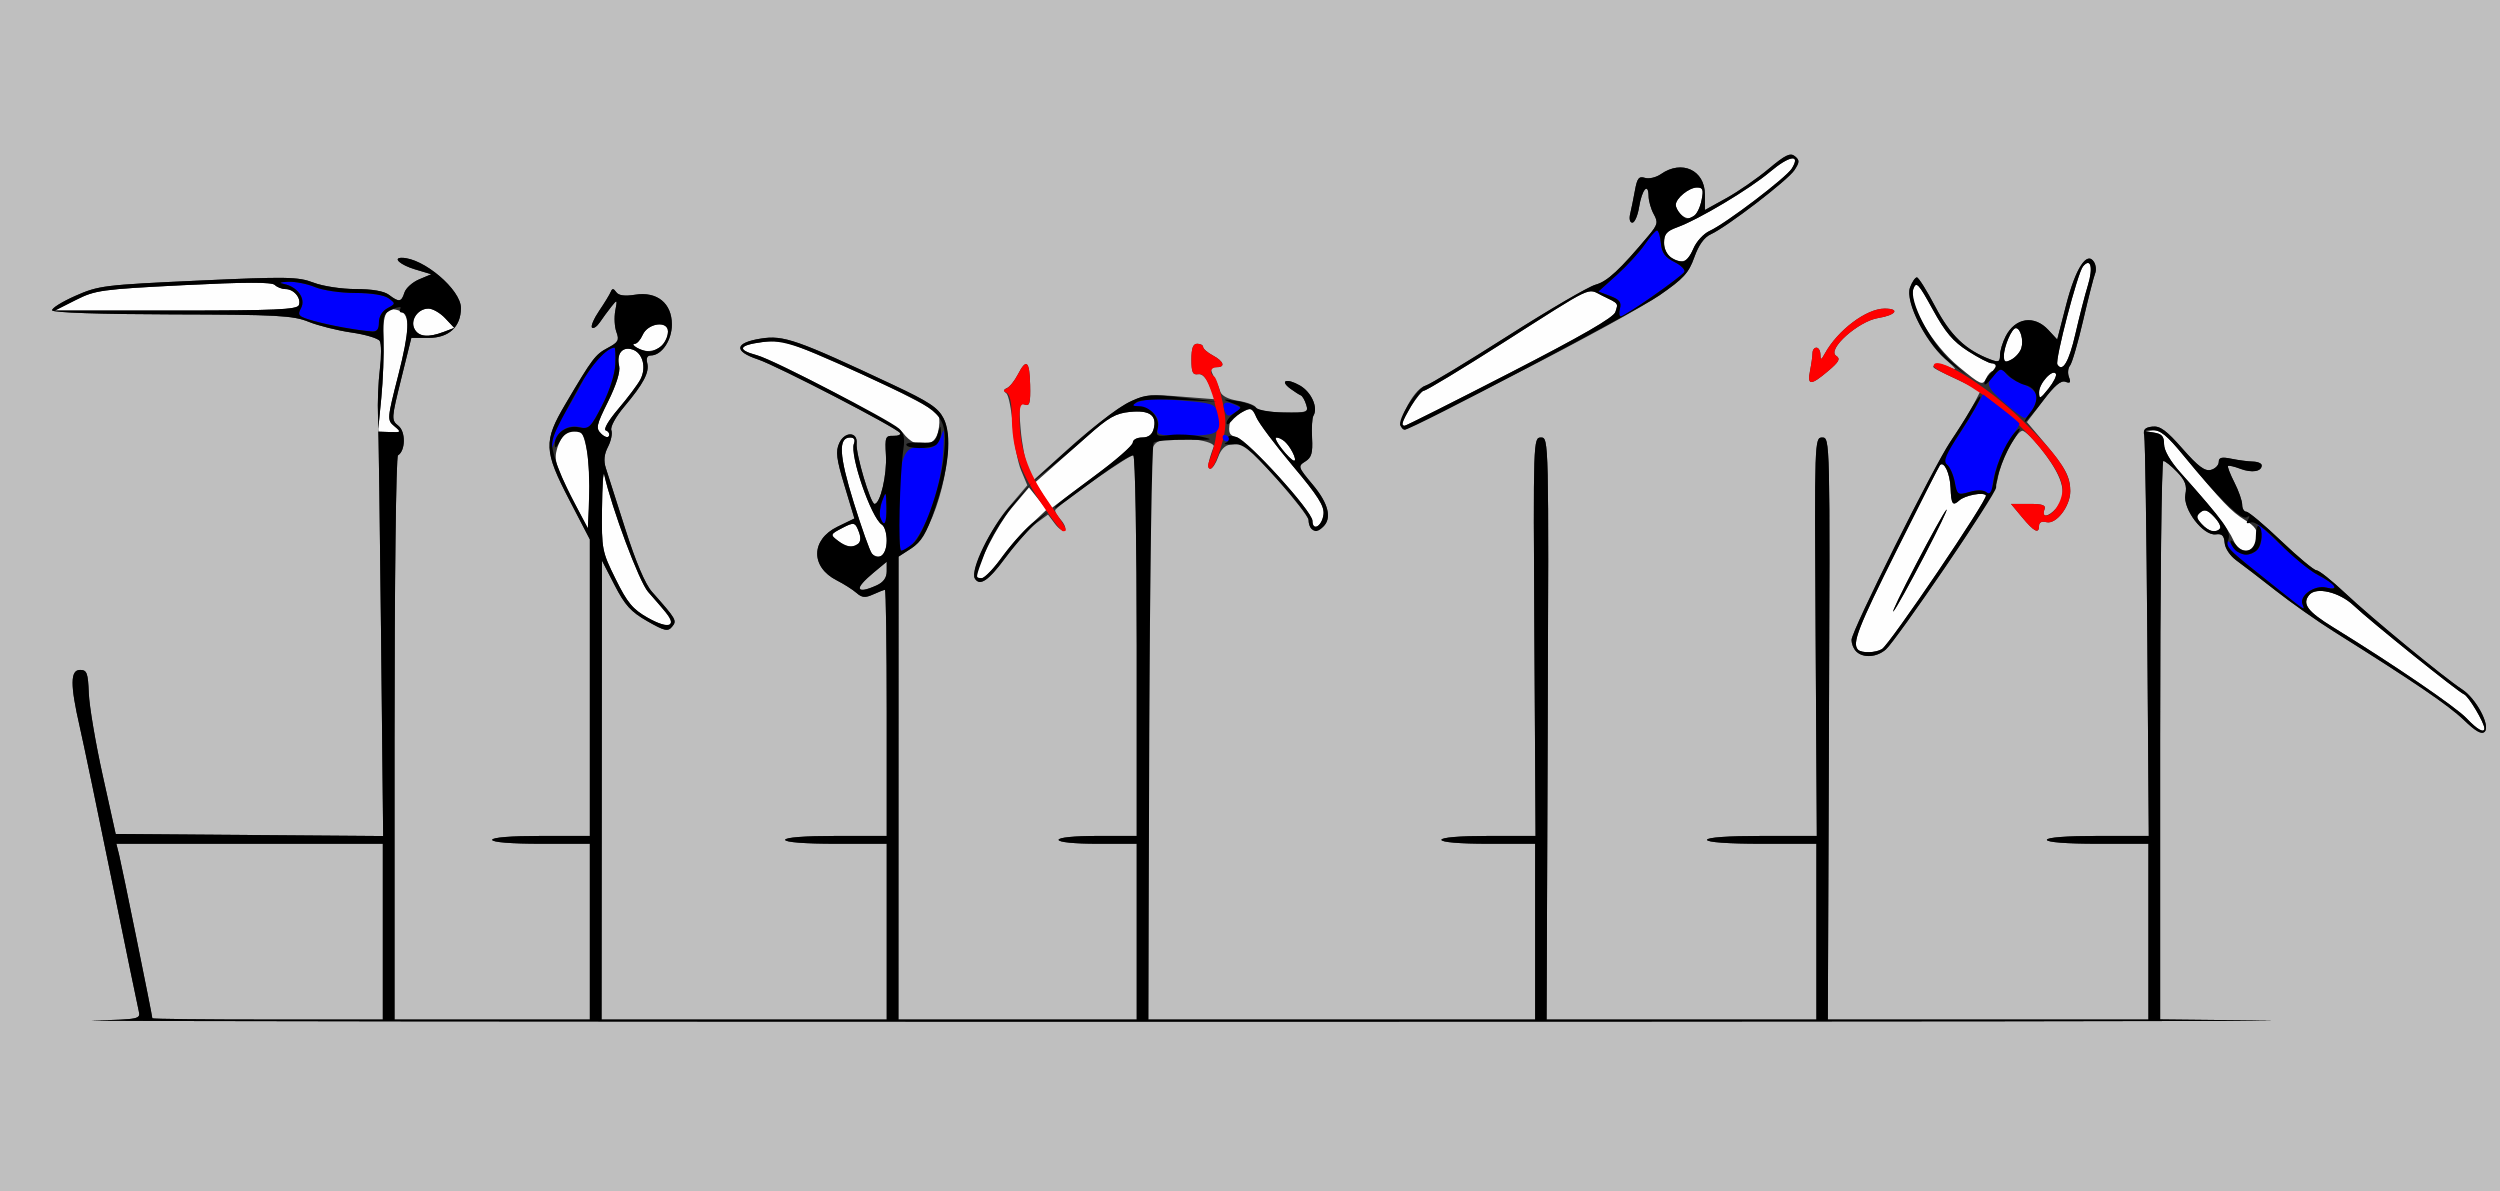 <?xml version="1.0" encoding="UTF-8" standalone="no"?>
<!-- Created with Inkscape (http://www.inkscape.org/) -->

<svg
   xmlns:dc="http://purl.org/dc/elements/1.1/"
   xmlns:cc="http://creativecommons.org/ns#"
   xmlns:rdf="http://www.w3.org/1999/02/22-rdf-syntax-ns#"
   xmlns:svg="http://www.w3.org/2000/svg"
   xmlns="http://www.w3.org/2000/svg"
   version="1.1"
   width="640"
   height="305"
   id="svg2">
  <rect width="100%" height="100%" fill="#333333" stroke="none"/>
  <defs
     id="defs6" />
  <g
     id="g2987">
    <path
       d="m 631.437,183.879 c -2.685,-2.853 -18.729,-13.797 -34.118,-23.272 -6.628,-4.081 -8.057,-6.012 -6.15,-8.31 1.773,-2.137 7.711,-0.73 11.331,2.685 4.475,4.221 26.802,22.185 28.293,22.763 1.132,0.439 5.207,7.26 5.207,8.715 0,1.341 -1.865,0.286 -4.563,-2.581 z M 475.667,166.333 c -1.601,-1.601 -0.06,-5.566 9.945,-25.592 5.837,-11.682 10.794,-21.436 11.017,-21.674 1.052,-1.126 2.574,2.137 2.715,5.821 0.16,4.2 0.545,4.765 2.207,3.241 1.455,-1.334 6.262,-2.243 6.848,-1.295 0.569,0.92 -24.523,37.994 -26.611,39.319 -1.562,0.991 -5.202,1.098 -6.12,0.18 z M 492.512,142.5 c 3.729,-7.15 6.325,-12.55 5.769,-12 -0.557,0.55 -4.063,6.85 -7.793,14 -3.729,7.15 -6.325,12.55 -5.769,12 0.557,-0.55 4.063,-6.85 7.793,-14 z m -326.659,15.662 c -3.886,-2.199 -5.236,-3.822 -8.25,-9.912 -3.498,-7.068 -3.6,-7.598 -3.487,-18.016 0.064,-5.903 0.317,-9.833 0.563,-8.733 1.927,8.623 8.977,27.464 11.224,30 5.708,6.441 6.44,7.556 5.523,8.419 -0.537,0.506 -2.877,-0.232 -5.573,-1.758 z M 250,147.589 c 0,-2.72 5.386,-13.269 8.906,-17.444 l 4.515,-5.355 2.263,2.838 2.263,2.838 -4.291,4.016 c -2.36,2.209 -5.799,6.154 -7.643,8.766 -1.844,2.612 -3.952,4.75 -4.683,4.75 C 250.599,148 250,147.815 250,147.589 z m -26.812,-5.898 c -0.527,-0.655 -2.619,-6.537 -4.649,-13.072 C 214.799,116.577 214.548,112 217.626,112 c 1.04,0 1.378,0.548 0.979,1.588 -1.117,2.911 4.423,18.97 7.145,20.712 1.737,1.111 1.6,7.352 -0.177,8.034 -0.785,0.301 -1.858,0.012 -2.386,-0.643 z m 348.544,-3.428 c -1.227,-2.87 -5.403,-8.205 -13.482,-17.225 -2.676,-2.987 -4.25,-5.7 -4.25,-7.325 0,-2.047 -0.568,-2.666 -2.75,-2.996 -2.68,-0.406 -2.686,-0.42 -0.222,-0.566 1.981,-0.117 3.712,1.281 8,6.464 9.92,11.99 12.128,14.32 15.624,16.48 2.74,1.693 3.395,2.685 3.153,4.772 -0.458,3.949 -4.443,4.209 -6.073,0.397 z m -357.159,0.216 c -2.107,-1.594 -2.077,-1.686 1.111,-3.343 2.971,-1.544 3.255,-1.469 4.222,1.115 1.341,3.583 -1.805,4.898 -5.333,2.229 z m 349.057,-4.335 c -1.405,-1.552 -1.457,-2.042 -0.318,-2.988 1.053,-0.874 1.856,-0.605 3.534,1.181 2.127,2.264 1.99,3.663 -0.358,3.663 -0.648,0 -1.934,-0.835 -2.859,-1.857 z m -417.539,-7.344 c -3.828,-7.555 -4.288,-9.121 -3.492,-11.896 1.034,-3.604 3.374,-5.512 5.679,-4.627 1.821,0.699 3.046,9.947 2.546,19.224 l -0.323,6 -4.409,-8.701 z m 189.896,6.534 c -0.017,-2.391 -16.555,-20.67 -19.343,-21.378 -1.963,-0.499 -2.232,-1.088 -1.794,-3.929 0.083,-0.536 1.414,-1.628 2.958,-2.427 2.692,-1.392 2.852,-1.341 3.863,1.224 0.58,1.472 4.746,7.064 9.258,12.426 6.498,7.722 8.138,10.306 7.887,12.423 -0.359,3.035 -2.809,4.473 -2.83,1.661 z m -68.871,-6.554 -2.118,-3.28 3.405,-3 c 1.873,-1.65 6.343,-5.616 9.934,-8.813 5.446,-4.849 7.267,-5.885 10.975,-6.248 5.023,-0.492 6.937,0.894 6.03,4.363 C 294.952,111.29 293.997,112 292.383,112 291.073,112 290,112.574 290,113.276 c 0,0.702 -3.263,3.704 -7.25,6.671 -3.987,2.967 -8.66,6.456 -10.383,7.754 l -3.133,2.359 -2.118,-3.28 z m 61.058,-11.835 c -2.199,-2.784 -2.001,-3.8 0.426,-2.179 1.468,0.98 3.681,5.25 2.685,5.179 -0.432,-0.03 -1.832,-1.38 -3.111,-3 z M 234,113.282 c -0.825,-0.329 -2.069,-1.399 -2.765,-2.38 -1.551,-2.186 -32.293,-18.558 -37.485,-19.964 -5.16,-1.397 -4.695,-2.555 1.348,-3.357 4.489,-0.595 6.132,-0.235 13.75,3.018 17.246,7.364 30.838,14.142 31.425,15.67 0.33,0.859 0.26,2.837 -0.154,4.396 -0.757,2.849 -3.062,3.834 -6.119,2.616 z m -80.084,-2.24 c -1.442,-1.404 -1.284,-2.147 1.767,-8.3 2.082,-4.199 3.151,-7.607 2.824,-9 -0.743,-3.16 0.783,-5.102 3.366,-4.282 2.669,0.847 3.68,4.63 2.057,7.697 -0.682,1.289 -3.213,4.662 -5.624,7.497 -2.596,3.052 -3.899,5.315 -3.195,5.55 0.654,0.218 1.009,0.843 0.789,1.388 -0.224,0.556 -1.095,0.315 -1.984,-0.55 z M 97.601,102 c 0.456,-4.675 0.716,-11.483 0.578,-15.129 -0.26,-6.838 0.765,-8.598 4.231,-7.267 2.616,1.004 2.514,4.849 -0.437,16.396 -2.882,11.276 -2.902,11.531 -1.026,13.103 1.833,1.537 1.786,1.599 -1.131,1.5 L 96.771,110.5 97.601,102 z M 359,108.448 c 0,-1.393 4.613,-8.434 5.53,-8.44 0.567,-0.004 9.567,-5.446 20,-12.094 24.055,-15.326 21.634,-14.169 25.611,-12.237 4.344,2.11 4.14,1.859 3.398,4.199 -0.449,1.414 -8.6,6.117 -26.998,15.575 C 372.047,102.903 359.92,109 359.593,109 359.267,109 359,108.752 359,108.448 z m 163.005,-8.043 c -0.005,-2.255 3.468,-6.067 4.301,-4.72 0.277,0.449 -0.576,2.165 -1.896,3.815 -2.15,2.687 -2.4,2.781 -2.405,0.904 z m -20.495,-6.46 c -7.026,-5.816 -13.083,-16.219 -11.669,-20.042 0.72,-1.947 1.294,-1.33 4.939,5.312 3.226,5.878 5.188,8.197 9.01,10.65 C 506.476,91.589 509.198,93 509.838,93 510.477,93 511,93.45 511,94 c 0,0.55 -0.381,1 -0.847,1 -0.466,0 -1.253,0.878 -1.75,1.952 -0.835,1.806 -1.351,1.581 -6.893,-3.007 z m 25.178,-0.642 c -0.664,-1.075 5.166,-23.422 6.543,-25.081 1.983,-2.39 2.682,0.217 1.281,4.778 -0.76,2.475 -2.199,8.067 -3.197,12.427 -1.647,7.197 -3.305,10.018 -4.626,7.876 z M 513,91.082 C 513,88.697 515.025,84 516.054,84 c 1.187,0 2.04,3.13 1.401,5.142 -0.325,1.023 -1.46,2.326 -2.523,2.894 C 513.324,92.897 513,92.737 513,91.082 z M 163,89 c -0.825,-0.533 -1.044,-0.976 -0.487,-0.985 0.557,-0.008 1.457,-1.028 2,-2.265 C 165.854,82.693 171,81.989 171,84.862 171,88.877 166.451,91.23 163,89 z M 106.126,84.236 C 104.924,81.989 106.956,79 109.686,79 c 1.081,0 3.009,1.111 4.285,2.469 l 2.32,2.469 -2.711,1.031 c -3.958,1.505 -6.384,1.266 -7.454,-0.734 z M 19.37,76.815 c 5.017,-2.537 6.547,-2.748 27.608,-3.813 15.75,-0.797 22.608,-0.816 23.359,-0.065 C 70.921,73.521 72.155,74 73.078,74 c 2.158,0 4.11,2.348 3.428,4.123 C 76.072,79.251 70.382,79.5 45.017,79.5 l -30.959,0 5.312,-2.685 z M 427.75,65.92 c -0.995,-0.58 -1.75,-2.205 -1.75,-3.769 0,-2.21 0.656,-2.987 3.344,-3.959 5.489,-1.985 18.514,-9.76 23.758,-14.181 4.988,-4.206 7.928,-4.676 5.628,-0.901 -1.431,2.349 -16.913,14.112 -21.046,15.991 -1.569,0.713 -3.428,2.745 -4.199,4.589 -1.437,3.44 -2.768,3.957 -5.735,2.229 z M 430.2,54.8 C 429.54,54.14 429,53.085 429,52.455 429,50.766 432.386,48 434.454,48 c 1.487,0 1.686,0.55 1.156,3.2 C 434.741,55.543 432.461,57.061 430.2,54.8 z"
       id="path2997"
       style="fill:#fefefe" />
    <path
       d="M 0,152.5 0,0 320,0 640,0 640,152.5 640,305 320,305 0,305 0,152.5 z M 580.25,261.251 553,260.968 553,189.484 C 553,150.168 553.366,118 553.813,118 c 0.447,0 2.027,1.268 3.512,2.817 2.106,2.199 2.575,3.461 2.134,5.75 -0.722,3.748 4.58,10.691 7.809,10.227 1.553,-0.223 2.095,0.303 2.239,2.171 0.109,1.406 1.401,3.34 3.006,4.5 1.549,1.119 6.066,4.587 10.039,7.707 3.973,3.12 10.761,7.894 15.085,10.609 20.64,12.958 29.206,18.79 33.108,22.543 3.053,2.936 4.551,3.779 5.331,2.998 1.532,-1.532 -2.184,-8.513 -5.769,-10.84 -4.563,-2.961 -23.312,-18.397 -29.971,-24.674 C 596.947,148.614 593.656,146 593.023,146 592.391,146 588.33,142.625 584,138.5 579.67,134.375 575.648,131 575.063,131 574.478,131 574,130.195 574,129.211 c 0,-0.984 -0.893,-3.541 -1.985,-5.682 -1.092,-2.141 -1.829,-4.049 -1.639,-4.239 0.19,-0.19 1.611,0.135 3.157,0.723 2.934,1.115 5.466,0.71 5.466,-0.876 0,-0.509 -1.012,-0.948 -2.25,-0.975 -1.238,-0.027 -3.712,-0.351 -5.5,-0.719 -2.518,-0.519 -3.25,-0.332 -3.25,0.827 0,0.823 -0.909,1.734 -2.019,2.025 -1.538,0.402 -3.266,-0.891 -7.25,-5.422 -4.125,-4.692 -5.76,-5.889 -7.731,-5.661 -1.913,0.221 -2.401,0.759 -2.076,2.289 0.233,1.1 0.59,24.613 0.793,52.25 l 0.37,50.25 -13.043,0 C 529.014,214 524,214.384 524,215 c 0,0.615 5,1 13,1 l 13,0 0,22.5 0,22.5 -41.036,0 -41.036,0 0.286,-74.5 c 0.284,-73.929 0.271,-74.5 -1.714,-74.5 -1.978,-1.8e-4 -1.997,0.566 -1.699,51 L 465.102,214 451.051,214 C 442.35,214 437,214.381 437,215 c 0,0.619 5.333,1 14,1 l 14,0 0,22.5 0,22.5 -34.536,0 -34.536,0 0.286,-74.5 c 0.284,-73.929 0.271,-74.5 -1.714,-74.5 -1.978,-1.8e-4 -1.997,0.566 -1.699,51 L 393.102,214 381.051,214 C 373.684,214 369,214.389 369,215 c 0,0.611 4.667,1 12,1 l 12,0 0,22.5 0,22.5 -49.5,0 -49.5,0 0,-70.875 c 0,-38.981 0.276,-72.257 0.614,-73.946 0.473,-2.366 1.286,-3.218 3.54,-3.713 4.101,-0.901 13.089,0.451 12.55,1.887 C 309.249,118.234 308.977,120 309.835,120 c 0.533,0 1.44,-1.35 2.015,-3 0.668,-1.917 1.787,-3.054 3.098,-3.15 1.129,-0.083 2.41,-0.195 2.847,-0.25 1.389,-0.175 17.191,17.826 17.198,19.591 0.009,2.332 1.8,3.226 3.551,1.773 2.522,-2.093 1.642,-5.964 -2.473,-10.879 -3.796,-4.534 -3.861,-4.735 -1.929,-5.942 1.615,-1.008 1.952,-2.165 1.748,-5.999 -0.139,-2.612 0.013,-5.179 0.337,-5.703 1.277,-2.065 -0.495,-6.058 -3.436,-7.746 -3.431,-1.969 -5.332,-1.295 -2.398,0.851 1.04,0.76 2.217,1.511 2.616,1.668 0.399,0.157 1.016,1.219 1.369,2.359 0.607,1.955 0.274,2.069 -5.857,2 -3.77,-0.042 -6.679,-0.538 -6.925,-1.181 -0.234,-0.61 -2.281,-1.405 -4.549,-1.768 -2.644,-0.423 -4.316,-1.281 -4.659,-2.392 -0.294,-0.953 -0.952,-2.513 -1.462,-3.468 C 309.668,94.405 309.752,94 311.5,94 c 2.291,0 1.789,-1.507 -1,-3 C 309.125,90.264 308,89.288 308,88.831 308,88.374 307.325,88 306.5,88 c -1.086,0 -1.5,1.116 -1.5,4.044 0,3.214 0.339,3.984 1.655,3.75 1.077,-0.191 2.142,0.88 3.048,3.066 l 1.393,3.36 -8.895,-0.704 c -8.299,-0.657 -9.224,-0.534 -13.798,1.834 -2.696,1.396 -9.177,6.387 -14.402,11.091 l -9.5,8.553 -1.322,-3.168 c -0.727,-1.742 -1.581,-6.252 -1.897,-10.022 -0.5,-5.963 -0.37,-6.776 0.998,-6.251 1.322,0.507 1.551,-0.283 1.442,-4.975 -0.146,-6.256 -0.963,-6.942 -3.173,-2.669 -0.828,1.6 -2.077,3.141 -2.776,3.424 -0.903,0.365 -0.952,0.753 -0.17,1.34 0.606,0.454 1.352,4.23 1.659,8.39 0.307,4.16 1.272,9.275 2.146,11.367 l 1.589,3.803 -4.81,5.633 c -4.625,5.417 -9.795,16.338 -8.629,18.226 1.294,2.093 3.554,0.538 7.983,-5.494 2.585,-3.52 6.06,-7.406 7.723,-8.636 l 3.023,-2.235 1.788,2.371 c 0.984,1.304 2.116,2.043 2.517,1.642 0.401,-0.401 -0.09,-1.634 -1.092,-2.741 -1.002,-1.107 -1.59,-2.243 -1.307,-2.526 2.844,-2.844 19.288,-14.295 19.945,-13.889 C 290.612,116.878 291,138.916 291,165.559 L 291,214 l -10,0 c -6,0 -10,0.4 -10,1 0,0.6 4,1 10,1 l 10,0 0,22.5 0,22.5 -30.5,0 -30.5,0 0.012,-59.25 0.012,-59.25 3.268,-2.115 c 6.33,-4.097 11.843,-26.356 8.249,-33.305 -1.399,-2.706 -3.703,-4.234 -12.873,-8.541 C 203.922,86.916 200.596,85.753 194.773,86.679 188.051,87.749 187.743,89.916 194.016,92 c 4.855,1.613 35.57,17.521 36.39,18.848 0.272,0.44 -0.496,0.767 -1.706,0.726 -2.021,-0.068 -2.176,0.333 -1.904,4.926 0.299,5.044 -1.439,12.5 -2.914,12.5 -1.026,0 -4.842,-12.88 -4.581,-15.462 0.31,-3.062 -3.067,-3.147 -4.45,-0.112 -0.972,2.132 -0.742,3.992 1.353,10.938 l 2.524,8.369 -4.339,2.108 c -6.833,3.32 -6.926,10.314 -0.182,13.731 1.811,0.918 4.082,2.361 5.047,3.207 1.419,1.244 2.24,1.317 4.297,0.379 C 224.95,151.521 226.298,151 226.547,151 226.796,151 227,165.175 227,182.5 l 0,31.5 -13,0 c -8,0 -13,0.385 -13,1 0,0.615 5,1 13,1 l 13,0 0,22.5 0,22.5 -36.5,0 -36.5,0 0.049,-58.75 0.049,-58.75 3.237,6.292 c 2.649,5.149 4.167,6.823 8.357,9.216 4.454,2.543 5.28,2.731 6.352,1.439 1.306,-1.573 1.141,-1.86 -5.14,-8.948 -1.718,-1.939 -4.125,-7.599 -6.804,-16 -2.28,-7.15 -4.535,-14.209 -5.012,-15.687 -0.598,-1.854 -0.425,-3.538 0.559,-5.434 0.784,-1.511 1.172,-3.409 0.862,-4.217 -0.326,-0.849 1.067,-3.408 3.302,-6.066 4.947,-5.882 6.492,-8.829 5.872,-11.199 C 165.37,91.698 165.705,91 166.594,91 169.366,91 172,87.137 172,83.073 c 0,-5.449 -3.794,-8.521 -9.414,-7.622 -2.674,0.428 -4.209,0.217 -4.829,-0.662 -0.699,-0.991 -1.023,-1.008 -1.405,-0.071 -0.273,0.669 -1.611,2.86 -2.973,4.867 -1.362,2.008 -2.181,3.935 -1.818,4.283 0.362,0.348 1.265,-0.267 2.006,-1.367 0.741,-1.1 2.063,-2.9 2.938,-4 1.528,-1.922 1.568,-1.88 1.006,1.061 -0.322,1.683 -0.186,4.139 0.301,5.457 0.766,2.071 0.466,2.619 -2.212,4.034 -3.198,1.69 -3.903,2.627 -10.883,14.449 -5.607,9.496 -5.502,11.918 1.058,24.534 L 151,138.088 l 0,37.956 0,37.956 -12.5,0 c -7.667,0 -12.5,0.387 -12.5,1 0,0.613 4.833,1 12.5,1 l 12.5,0 0,22.5 0,22.5 -25,0 -25,0 0,-71.941 c 0,-40.379 0.386,-72.18 0.881,-72.485 1.946,-1.203 2.013,-6.051 0.105,-7.574 -1.831,-1.462 -1.813,-1.768 0.719,-12 l 2.598,-10.5 4.437,0 C 114.926,86.5 118,83.653 118,78.85 118,74.155 108.385,66 102.851,66 c -2.422,0 -0.321,1.842 3.358,2.944 l 4.209,1.261 -3.113,1.309 c -1.712,0.72 -3.411,2.249 -3.776,3.397 -0.778,2.451 -1.357,2.532 -3.969,0.557 C 98.313,74.526 95.282,74 91.092,74 87.43,74 82.664,73.273 80.229,72.343 76.305,70.845 73.493,70.797 50.696,71.838 c -24.065,1.099 -25.475,1.275 -31.417,3.907 -3.421,1.515 -6.091,3.185 -5.932,3.71 0.174,0.577 12.336,0.985 30.721,1.031 26.973,0.067 30.943,0.282 34.932,1.892 2.475,0.999 7.405,2.234 10.957,2.744 3.551,0.511 6.812,1.48 7.247,2.153 0.435,0.674 0.454,3.925 0.043,7.225 -0.411,3.3 -0.627,8.7 -0.48,12 0.147,3.3 0.504,28.843 0.793,56.763 l 0.527,50.763 -34.234,-0.263 -34.234,-0.263 -3.323,-15 c -1.827,-8.25 -3.429,-17.7 -3.559,-21 -0.207,-5.255 -0.485,-6 -2.237,-6 -2.526,0 -2.552,3.802 -0.101,14.5 0.945,4.125 4.61,21.675 8.145,39 3.534,17.325 6.663,32.499 6.952,33.719 0.519,2.188 0.353,2.224 -11.735,2.534 -6.744,0.173 121.839,0.307 285.739,0.298 163.9,-0.009 285.738,-0.144 270.75,-0.3 z M 39,260.679 C 39,260.04 31.15,221.427 30.476,218.75 L 29.783,216 63.892,216 98,216 l 0,22.5 0,22.5 -29.5,0 C 52.275,261 39,260.856 39,260.679 z M 220.072,150.25 c 0.04,-0.412 1.615,-2.032 3.5,-3.598 l 3.428,-2.848 0,2.438 c 0,1.642 -0.831,2.817 -2.547,3.598 -2.936,1.338 -4.484,1.483 -4.381,0.411 z m 262.715,16 c 1.105,-0.963 7.847,-10.3 14.982,-20.75 9.221,-13.504 13.169,-20.163 13.651,-23.019 0.741,-4.396 4.414,-11.606 6.212,-12.197 0.623,-0.204 3.21,2.393 5.75,5.771 5.008,6.662 5.893,10.879 2.963,14.116 -1.999,2.209 -3.78,2.405 -2.983,0.329 0.46,-1.198 -0.343,-1.5 -3.992,-1.5 l -4.567,0 2.848,3.428 c 3.099,3.729 4.348,4.351 4.348,2.166 0,-0.88 0.698,-1.224 1.864,-0.919 2.483,0.649 6.136,-4.039 6.136,-7.875 0,-3.753 -1.246,-6.087 -6.69,-12.521 l -4.417,-5.222 4.128,-5.468 c 2.921,-3.869 4.596,-5.288 5.727,-4.854 1.222,0.469 1.436,0.189 0.908,-1.187 -0.38,-0.99 -0.261,-2.319 0.265,-2.953 0.526,-0.634 2.047,-5.864 3.38,-11.623 1.333,-5.759 2.706,-11.146 3.05,-11.971 0.345,-0.825 0.209,-2.157 -0.302,-2.96 -1.807,-2.843 -4.695,1.612 -7.106,10.962 l -2.297,8.911 -2.276,-2.456 c -3.587,-3.871 -8.443,-3.152 -10.909,1.616 C 512.658,87.628 512,89.812 512,90.926 c 0,1.738 -0.348,1.892 -2.462,1.089 -6.347,-2.413 -10.241,-6.144 -14.115,-13.523 -2.157,-4.109 -4.271,-7.475 -4.697,-7.481 -0.426,-0.006 -1.21,1.134 -1.742,2.533 -1.288,3.388 3.675,13.638 8.834,18.243 3.313,2.958 3.406,3.167 0.928,2.088 -1.515,-0.66 -3.052,-0.902 -3.417,-0.537 -0.798,0.798 -1.157,0.561 5.946,3.928 l 5.775,2.738 -1.669,3.249 c -0.918,1.787 -3.35,5.731 -5.404,8.766 C 495.268,118.974 474,161.362 474,163.791 c 0,4.162 5.172,5.609 8.787,2.459 z M 388.822,95.331 c 15.773,-8.068 31.955,-16.935 35.96,-19.706 6.21,-4.296 7.529,-5.734 8.962,-9.767 1.116,-3.143 2.532,-5.117 4.218,-5.884 4.117,-1.871 19.712,-13.828 21.405,-16.412 1.351,-2.062 1.367,-2.538 0.123,-3.571 -1.162,-0.964 -2.444,-0.346 -6.713,3.234 -2.902,2.434 -7.762,5.801 -10.8,7.48 l -5.523,3.054 0,-3.978 c 0,-6.216 -5.905,-8.958 -11.243,-5.219 -1.228,0.86 -3.076,1.297 -4.106,0.97 -1.539,-0.488 -1.995,0.079 -2.558,3.186 -0.377,2.079 -0.928,4.793 -1.225,6.03 -0.311,1.294 -0.074,2.25 0.556,2.25 0.603,0 1.386,-1.81 1.74,-4.022 0.716,-4.48 2.361,-6.377 2.416,-2.787 0.019,1.27 0.619,3.361 1.332,4.647 1.152,2.076 1.007,2.683 -1.285,5.416 -7.46,8.89 -10.59,11.792 -13.626,12.63 -1.825,0.504 -11.945,6.415 -22.488,13.136 C 375.425,92.741 365.958,98.46 364.931,98.728 361.539,99.615 356.656,110 359.631,110 c 0.282,0 13.418,-6.601 29.191,-14.669 z M 468,94.986 c 2.826,-2.39 3.222,-3.141 2.059,-3.9 -2.447,-1.596 5.644,-8.855 10.787,-9.677 C 485.399,80.681 486.518,79 482.45,79 c -4.654,0 -11.998,5.525 -15.288,11.5 -0.958,1.74 -1.105,1.773 -1.132,0.25 C 466.014,89.787 465.55,89 465,89 c -0.55,0 -1,0.619 -1,1.375 0,0.756 -0.281,2.781 -0.625,4.5 -0.774,3.87 0.154,3.892 4.625,0.111 z"
       id="path2995"
       style="fill:#bfbfbf" />
    <path
       d="m 266.177,128.25 c -5.38,-8.217 -7.113,-13.526 -7.153,-21.917 -0.015,-3.134 -0.516,-5.396 -1.274,-5.75 -0.994,-0.464 -0.989,-0.704 0.021,-1.174 0.699,-0.325 1.948,-1.9 2.776,-3.5 2.21,-4.274 3.026,-3.587 3.173,2.669 0.104,4.451 -0.157,5.468 -1.294,5.031 -1.084,-0.416 -1.425,0.391 -1.425,3.373 0,7.652 2.04,13.72 7.065,21.014 5.225,7.585 5.438,8.004 4.061,8.004 -0.481,0 -3.158,-3.487 -5.949,-7.75 z m 251.474,4.178 -2.848,-3.428 4.567,0 c 3.649,0 4.451,0.302 3.992,1.5 -0.317,0.825 -0.147,1.5 0.376,1.5 1.911,0 4.262,-3.736 4.262,-6.772 0,-6.703 -16.374,-23.5 -27.733,-28.448 -2.878,-1.254 -5.241,-2.617 -5.25,-3.03 -0.078,-3.425 13.472,4.823 22.587,13.75 9.275,9.083 12.387,13.632 12.392,18.115 0.005,3.989 -3.597,8.722 -6.133,8.059 -1.166,-0.305 -1.864,0.039 -1.864,0.919 0,2.186 -1.25,1.563 -4.348,-2.166 z M 309.479,118.25 c 2.433,-6.146 2.725,-11.826 0.886,-17.25 -1.408,-4.154 -2.293,-5.428 -3.615,-5.206 -1.427,0.24 -1.75,-0.453 -1.75,-3.75 C 305,89.116 305.414,88 306.5,88 c 0.825,0 1.5,0.374 1.5,0.831 0,0.457 1.125,1.433 2.5,2.169 2.789,1.493 3.291,3 1,3 -1.622,0 -2.035,1.551 -0.643,2.412 0.471,0.291 1.42,3.184 2.109,6.428 1.074,5.06 1.019,6.699 -0.385,11.529 -0.9,3.097 -2.122,5.631 -2.716,5.631 -0.625,0 -0.787,-0.736 -0.386,-1.75 z M 463.375,94.875 c 0.344,-1.719 0.625,-3.744 0.625,-4.5 0,-0.756 0.45,-1.375 1,-1.375 0.55,0 1.014,0.787 1.03,1.75 0.026,1.523 0.174,1.49 1.132,-0.25 3.29,-5.975 10.635,-11.5 15.288,-11.5 4.068,0 2.948,1.681 -1.604,2.409 -5.142,0.822 -13.234,8.081 -10.787,9.677 1.163,0.759 0.767,1.51 -2.059,3.9 -4.471,3.782 -5.399,3.759 -4.625,-0.111 z"
       id="path2993"
       style="fill:#fe0000" />
    <path
       d="m 582,149.891 c -11.315,-9.006 -12,-9.635 -12,-11.037 0,-0.714 0.701,-0.298 1.557,0.924 1.713,2.445 4.383,2.883 6.243,1.023 1.556,-1.556 1.536,-5.007 -0.039,-6.85 -0.682,-0.797 1.906,1.541 5.75,5.196 3.844,3.655 8.423,7.364 10.176,8.243 4.221,2.116 5.314,3.901 1.857,3.033 -2.972,-0.746 -6.964,2.041 -6.11,4.265 0.659,1.718 1.147,2.032 -7.433,-4.796 z M 230,130.45 c 0,-12.85 1.42,-16.716 5.818,-15.837 2.949,0.59 4.526,-0.58 5.543,-4.114 0.317,-1.1 0.364,1.238 0.106,5.196 -0.759,11.622 -6.496,25.157 -10.716,25.282 -0.412,0.012 -0.75,-4.725 -0.75,-10.527 z m -4.626,2.083 c -0.31,-0.807 -0.106,-2.719 0.452,-4.25 0.972,-2.663 1.019,-2.599 1.094,1.467 0.08,4.326 -0.532,5.427 -1.547,2.783 z m 275.052,-9.076 c -0.349,-1.862 -1.253,-3.898 -2.008,-4.525 -1.136,-0.942 -0.841,-1.912 1.71,-5.618 1.695,-2.464 4.087,-6.248 5.315,-8.411 l 2.233,-3.931 4.662,3.56 c 2.564,1.958 4.662,3.744 4.662,3.97 0,0.225 -1.119,2.058 -2.486,4.073 -2.508,3.695 -4.498,9.346 -4.509,12.798 -0.004,1.443 -0.31,1.62 -1.333,0.77 -0.883,-0.733 -2.38,-0.8 -4.469,-0.201 -3.019,0.866 -3.166,0.769 -3.777,-2.485 z M 141.555,112.5 c 0.312,-1.65 1.611,-4.597 2.888,-6.55 1.276,-1.952 3.471,-5.82 4.877,-8.594 C 151.407,93.238 155.46,89 157.312,89 c 0.21,0 0.305,1.913 0.211,4.25 -0.102,2.53 -1.474,6.802 -3.389,10.554 -2.666,5.224 -3.553,6.198 -5.176,5.683 -3.022,-0.959 -5.714,0.333 -6.896,3.309 l -1.074,2.704 0.567,-3 z M 313,111.941 c 0,-0.582 0.45,-0.781 1,-0.441 0.55,0.34 1,0.816 1,1.059 0,0.243 -0.45,0.441 -1,0.441 -0.55,0 -1,-0.477 -1,-1.059 z m -16.56,-2.551 c 0.766,-3.063 -2.593,-5.798 -6.15,-5.006 l -2.79,0.622 2.873,-1.6 c 2.338,-1.301 4.529,-1.469 11.758,-0.896 8.177,0.647 8.931,0.887 9.465,3.017 1.339,5.337 0.498,5.972 -7.905,5.972 -7.414,0 -7.754,-0.099 -7.251,-2.11 z m 17.125,-4.081 c -0.839,-2.187 0.029,-2.797 2.443,-1.717 1.991,0.891 1.993,0.929 0.099,2.11 -1.583,0.987 -2.039,0.917 -2.542,-0.393 z m 199.669,-2.09 c -4.76,-4.151 -5.071,-5.154 -2.358,-7.608 1.591,-1.44 1.961,-1.477 2.435,-0.243 0.307,0.8 2.131,2.023 4.053,2.718 1.922,0.695 3.702,2.056 3.955,3.024 0.454,1.736 -1.777,5.918 -3.125,5.86 -0.381,-0.016 -2.613,-1.704 -4.959,-3.75 z M 89,84.037 c -2.475,-0.383 -6.418,-1.241 -8.763,-1.908 -3.863,-1.099 -4.16,-1.404 -3.17,-3.254 1.294,-2.417 -0.907,-5.495 -4.421,-6.183 -1.411,-0.276 -1.022,-0.466 1.137,-0.556 1.805,-0.075 4.898,0.539 6.872,1.364 1.977,0.826 6.595,1.5 10.277,1.5 4.079,0 7.416,0.534 8.558,1.368 1.808,1.322 1.798,1.408 -0.309,2.535 C 97.845,79.618 97,81.026 97,82.535 c 0,2.667 -0.21,2.706 -8,1.502 z m 325.72,-5.076 c 0.414,-1.581 -0.147,-2.296 -2.498,-3.183 l -3.031,-1.144 4.734,-4.256 c 2.604,-2.341 5.823,-5.855 7.154,-7.81 1.331,-1.955 2.729,-3.557 3.107,-3.56 0.378,-0.004 0.828,1.456 1,3.243 0.24,2.494 1.049,3.618 3.477,4.831 1.74,0.87 2.865,2.03 2.5,2.579 C 430.308,70.948 415.924,81 414.937,81 c -0.412,0 -0.51,-0.918 -0.216,-2.039 z"
       id="path2991"
       style="fill:#0000fe" />
    <path
       d="m 23.761,261.253 c 12.088,-0.31 12.254,-0.346 11.735,-2.534 C 35.207,257.499 32.078,242.325 28.544,225 25.01,207.675 21.345,190.125 20.399,186 17.948,175.302 17.974,171.5 20.5,171.5 c 1.751,0 2.029,0.746 2.237,6 0.13,3.3 1.732,12.75 3.559,21 l 3.323,15 34.234,0.263 34.234,0.263 -0.527,-50.763 C 97.271,135.343 96.914,109.8 96.767,106.5 c -0.147,-3.3 0.069,-8.7 0.48,-12 0.411,-3.3 0.391,-6.551 -0.043,-7.225 -0.435,-0.674 -3.696,-1.643 -7.247,-2.153 C 86.405,84.611 81.475,83.376 79,82.377 75.011,80.768 71.041,80.553 44.068,80.485 25.683,80.439 13.522,80.031 13.348,79.455 c -0.159,-0.525 2.51,-2.195 5.932,-3.71 5.941,-2.632 7.351,-2.807 31.417,-3.907 C 73.493,70.797 76.305,70.845 80.229,72.343 82.664,73.273 87.43,74 91.092,74 c 4.189,0 7.22,0.526 8.467,1.468 2.612,1.976 3.191,1.894 3.969,-0.557 0.365,-1.149 2.064,-2.677 3.776,-3.397 l 3.113,-1.309 -4.209,-1.261 C 102.53,67.842 100.429,66 102.851,66 108.385,66 118,74.155 118,78.85 118,83.653 114.926,86.5 109.74,86.5 l -4.437,0 -2.598,10.5 c -2.532,10.232 -2.55,10.538 -0.719,12 1.908,1.523 1.841,6.371 -0.105,7.574 C 101.386,116.879 101,148.68 101,189.059 L 101,261 l 25,0 25,0 0,-22.5 0,-22.5 -12.5,0 c -7.667,0 -12.5,-0.387 -12.5,-1 0,-0.613 4.833,-1 12.5,-1 l 12.5,0 0,-37.956 0,-37.956 -5.227,-10.054 c -6.56,-12.616 -6.664,-15.039 -1.058,-24.534 6.98,-11.822 7.686,-12.759 10.883,-14.449 2.678,-1.415 2.978,-1.963 2.212,-4.034 -0.488,-1.318 -0.623,-3.774 -0.301,-5.457 0.562,-2.941 0.523,-2.982 -1.006,-1.061 -0.875,1.1 -2.197,2.9 -2.938,4 -0.741,1.1 -1.644,1.715 -2.006,1.367 -0.362,-0.348 0.456,-2.275 1.818,-4.283 1.362,-2.008 2.7,-4.198 2.973,-4.867 0.382,-0.936 0.706,-0.92 1.405,0.071 0.62,0.879 2.155,1.089 4.829,0.662 C 168.206,74.552 172,77.624 172,83.073 172,87.137 169.366,91 166.594,91 c -0.889,0 -1.224,0.698 -0.91,1.898 0.62,2.37 -0.925,5.317 -5.872,11.199 -2.235,2.658 -3.628,5.217 -3.302,6.066 0.31,0.808 -0.078,2.705 -0.862,4.217 -0.984,1.896 -1.157,3.58 -0.559,5.434 0.477,1.478 2.732,8.537 5.012,15.687 2.679,8.401 5.086,14.061 6.804,16 6.281,7.088 6.446,7.374 5.14,8.948 -1.072,1.292 -1.899,1.104 -6.352,-1.439 -4.19,-2.393 -5.708,-4.067 -8.357,-9.216 L 154.097,143.5 154.049,202.25 154,261 l 36.5,0 36.5,0 0,-22.5 0,-22.5 -13,0 c -8,0 -13,-0.385 -13,-1 0,-0.615 5,-1 13,-1 l 13,0 0,-31.5 c 0,-17.325 -0.204,-31.5 -0.453,-31.5 -0.249,0 -1.597,0.521 -2.996,1.159 -2.057,0.937 -2.878,0.865 -4.297,-0.379 -0.965,-0.846 -3.236,-2.289 -5.047,-3.207 -6.743,-3.417 -6.651,-10.412 0.182,-13.731 l 4.339,-2.108 -2.524,-8.369 c -2.095,-6.946 -2.325,-8.806 -1.353,-10.938 1.383,-3.035 4.76,-2.951 4.45,0.112 -0.261,2.581 3.555,15.462 4.581,15.462 1.475,0 3.213,-7.456 2.914,-12.5 -0.272,-4.593 -0.117,-4.994 1.904,-4.926 1.21,0.041 1.978,-0.286 1.706,-0.726 C 229.586,109.521 198.872,93.613 194.016,92 c -6.274,-2.084 -5.965,-4.251 0.757,-5.321 5.823,-0.927 9.149,0.237 33.896,11.859 9.17,4.307 11.474,5.835 12.873,8.541 2.237,4.325 1.432,12.64 -2.255,23.305 -2.181,6.31 -3.379,8.308 -5.994,10 L 230.025,142.5 230.012,201.75 230,261 l 30.5,0 30.5,0 0,-22.5 0,-22.5 -10,0 c -6,0 -10,-0.4 -10,-1 0,-0.6 4,-1 10,-1 l 10,0 0,-48.441 c 0,-26.643 -0.388,-48.681 -0.862,-48.974 -0.474,-0.293 -5.052,2.605 -10.173,6.441 -5.121,3.836 -9.458,6.974 -9.638,6.974 -0.954,0 0.525,-1.224 9.673,-8 5.5,-4.074 10,-7.991 10,-8.704 0,-0.713 1.073,-1.296 2.383,-1.296 1.614,0 2.569,-0.71 2.958,-2.198 0.907,-3.47 -1.007,-4.855 -6.03,-4.363 -3.712,0.364 -5.521,1.395 -10.955,6.248 -3.58,3.197 -8.162,7.096 -10.183,8.665 l -3.674,2.852 3.63,-3.352 c 10.615,-9.8 17.81,-15.549 21.563,-17.228 3.737,-1.672 5.152,-1.764 13,-0.84 l 8.807,1.036 -9.5,-0.452 c -5.643,-0.269 -10.109,-0.035 -11,0.575 -1.247,0.854 -1.147,1.03 0.595,1.043 2.886,0.021 5.456,3.102 4.772,5.72 -0.512,1.956 -0.243,2.091 3.288,1.646 2.115,-0.267 5.645,-0.077 7.845,0.422 3.521,0.798 3.083,0.896 -3.659,0.818 -4.213,-0.049 -8.038,0.286 -8.5,0.744 -0.462,0.458 -0.965,33.871 -1.116,74.25 L 293.95,261 l 49.525,0 49.525,0 0,-22.5 0,-22.5 -12,0 c -7.333,0 -12,-0.389 -12,-1 0,-0.611 4.684,-1 12.051,-1 l 12.051,0 -0.301,-51 c -0.297,-50.434 -0.279,-51 1.699,-51 1.985,1.7e-4 1.998,0.571 1.714,74.5 L 395.927,261 l 34.536,0 34.536,0 0,-22.5 0,-22.5 -14,0 c -8.667,0 -14,-0.381 -14,-1 0,-0.619 5.35,-1 14.051,-1 l 14.051,0 -0.301,-51 c -0.297,-50.434 -0.279,-51 1.699,-51 1.985,1.7e-4 1.998,0.571 1.714,74.5 L 467.927,261 l 41.036,0 41.036,0 0,-22.5 0,-22.5 -13,0 c -8,0 -13,-0.385 -13,-1 0,-0.616 5.014,-1 13.043,-1 l 13.043,0 -0.37,-50.25 c -0.203,-27.637 -0.56,-51.15 -0.793,-52.25 -0.324,-1.53 0.163,-2.068 2.076,-2.289 1.971,-0.228 3.606,0.97 7.731,5.661 3.984,4.532 5.712,5.824 7.25,5.422 1.11,-0.29 2.019,-1.202 2.019,-2.025 0,-1.16 0.732,-1.346 3.25,-0.827 1.788,0.368 4.263,0.692 5.5,0.719 1.238,0.027 2.25,0.466 2.25,0.975 0,1.585 -2.532,1.991 -5.466,0.876 -1.546,-0.588 -2.967,-0.913 -3.157,-0.723 -0.19,0.19 0.547,2.098 1.639,4.239 1.092,2.141 1.985,4.698 1.985,5.682 0,0.984 0.478,1.789 1.063,1.789 0.585,0 4.606,3.375 8.937,7.5 4.33,4.125 8.391,7.5 9.023,7.5 0.632,0 3.923,2.614 7.313,5.81 6.659,6.277 25.408,21.712 29.971,24.674 3.586,2.327 7.301,9.308 5.769,10.84 -0.78,0.78 -2.278,-0.062 -5.331,-2.998 -3.903,-3.753 -12.468,-9.586 -33.108,-22.543 -4.324,-2.715 -11.113,-7.489 -15.085,-10.609 -3.973,-3.12 -8.49,-6.588 -10.039,-7.707 -1.605,-1.16 -2.898,-3.094 -3.006,-4.5 -0.144,-1.868 -0.687,-2.395 -2.239,-2.171 -3.229,0.464 -8.531,-6.48 -7.809,-10.227 0.441,-2.289 -0.028,-3.551 -2.134,-5.75 C 555.84,119.268 554.26,118 553.813,118 553.366,118 553,150.168 553,189.484 l 0,71.484 27.25,0.283 c 14.988,0.156 -106.85,0.29 -270.75,0.3 -163.9,0.009 -292.482,-0.125 -285.739,-0.298 z M 98,238.5 98,216 l -34.108,0 -34.108,0 0.693,2.75 C 31.15,221.427 39,260.04 39,260.679 39,260.856 52.275,261 68.5,261 l 29.5,0 0,-22.5 z m 538,-52.04 c 0,-1.455 -4.076,-8.276 -5.207,-8.715 -1.49,-0.578 -23.818,-18.542 -28.293,-22.763 -3.62,-3.415 -9.558,-4.822 -11.331,-2.685 -1.907,2.298 -0.477,4.229 6.15,8.31 15.389,9.475 31.434,20.42 34.118,23.272 2.698,2.867 4.563,3.922 4.563,2.581 z M 170.457,156.774 c -1.042,-1.25 -3.092,-3.624 -4.554,-5.274 -2.248,-2.536 -9.297,-21.377 -11.224,-30 -0.246,-1.1 -0.499,2.83 -0.563,8.733 -0.113,10.418 -0.01,10.947 3.487,18.016 3.014,6.09 4.364,7.713 8.25,9.912 5.214,2.951 7.617,2.226 4.604,-1.388 z m 418.976,-2.087 c -0.854,-2.225 3.138,-5.011 6.11,-4.265 3.601,0.904 2.303,-0.941 -2.361,-3.358 -2.025,-1.049 -6.331,-4.605 -9.568,-7.902 -3.858,-3.93 -6.412,-5.793 -7.414,-5.408 -1.082,0.415 -1.289,0.2 -0.71,-0.738 0.557,-0.902 0.433,-1.086 -0.388,-0.579 -1.337,0.826 -7.265,-4.982 -16.075,-15.749 -4.304,-5.26 -6.011,-6.655 -8,-6.538 -2.464,0.146 -2.458,0.16 0.222,0.566 2.182,0.331 2.75,0.95 2.75,2.996 0,1.621 1.58,4.352 4.25,7.346 11.229,12.593 12.898,14.9 12.25,16.941 -0.702,2.212 -0.838,2.071 11.5,11.89 8.58,6.829 8.092,6.514 7.433,4.796 z M 572.2,140.8 c -0.66,-0.66 -1.2,-1.646 -1.2,-2.191 0,-0.545 0.592,-0.181 1.316,0.809 2.099,2.871 5.185,1.62 5.18,-2.1 -0.002,-1.723 0.335,-2.922 0.75,-2.666 1.18,0.729 0.884,4.818 -0.446,6.148 -0.66,0.66 -1.92,1.2 -2.8,1.2 -0.88,0 -2.14,-0.54 -2.8,-1.2 z m -347.747,9.039 C 226.169,149.058 227,147.883 227,146.241 l 0,-2.438 -3.428,2.848 c -4.975,4.134 -4.552,5.663 0.881,3.188 z M 227,138.443 c 0,-1.839 -0.562,-3.703 -1.25,-4.143 -2.722,-1.741 -8.262,-17.801 -7.145,-20.712 0.399,-1.04 0.061,-1.588 -0.979,-1.588 -3.078,0 -2.827,4.577 0.913,16.619 2.029,6.535 4.121,12.417 4.649,13.072 C 224.871,143.781 227,141.967 227,138.443 z m 6.651,0.785 c 2.732,-2.194 7.015,-14.154 7.914,-22.099 1.134,-10.021 0.029,-11.519 -13.001,-17.639 C 204.579,88.225 200.687,86.84 195.098,87.581 c -6.043,0.802 -6.509,1.961 -1.348,3.353 3.98,1.074 33.601,16.351 36.411,18.779 1.211,1.046 1.515,2.432 1.124,5.111 -0.977,6.682 -1.421,26.176 -0.595,26.153 0.446,-0.012 1.779,-0.8 2.962,-1.75 z m -1.649,-25.448 c -0.001,-0.396 1.654,-0.621 3.678,-0.5 3.155,0.189 3.783,-0.136 4.4,-2.28 0.639,-2.218 0.732,-2.26 0.82,-0.372 0.055,1.17 -0.495,2.621 -1.221,3.224 -1.42,1.179 -7.674,1.121 -7.677,-0.071 z m -12.378,25.455 c 0.721,-0.471 0.822,-1.541 0.282,-2.985 -0.967,-2.584 -1.251,-2.659 -4.222,-1.115 -3.188,1.657 -3.218,1.749 -1.111,3.343 2.169,1.641 3.413,1.827 5.051,0.756 z m 348.718,-3.91 c 0.372,-0.372 -0.301,-1.716 -1.496,-2.988 -1.678,-1.786 -2.482,-2.055 -3.534,-1.181 -1.139,0.945 -1.087,1.435 0.318,2.988 1.731,1.913 3.53,2.364 4.713,1.181 z M 150.267,115.352 c -0.714,-4.259 -1.112,-4.852 -3.261,-4.852 -1.607,0 -2.882,0.859 -3.712,2.5 -0.866,1.712 -1.269,1.971 -1.28,0.821 -0.025,-2.874 3.011,-5.066 6.147,-4.439 2.646,0.529 3.047,0.152 6.012,-5.658 1.882,-3.687 3.247,-7.957 3.349,-10.475 0.094,-2.337 -5.6e-4,-4.25 -0.211,-4.25 -1.952,0 -5.946,4.406 -8.938,9.859 -7.89,14.38 -7.606,13.559 -6.349,18.305 0.632,2.385 2.797,7.412 4.812,11.172 l 3.663,6.836 0.29,-7.484 c 0.16,-4.116 -0.076,-9.667 -0.523,-12.336 z M 226.921,129.75 c -0.075,-4.066 -0.123,-4.13 -1.094,-1.467 -0.558,1.531 -0.762,3.443 -0.452,4.25 1.015,2.644 1.627,1.543 1.547,-2.783 z m -71.81,-19.546 c -0.704,-0.235 0.599,-2.498 3.195,-5.55 2.411,-2.834 4.942,-6.208 5.624,-7.497 1.623,-3.067 0.612,-6.85 -2.057,-7.697 -2.583,-0.82 -4.109,1.121 -3.366,4.282 0.327,1.393 -0.742,4.801 -2.824,9 -3.051,6.154 -3.209,6.897 -1.767,8.3 0.889,0.865 1.76,1.106 1.984,0.55 0.22,-0.545 -0.135,-1.17 -0.789,-1.388 z m -54.165,-1.101 C 99.071,107.531 99.091,107.276 101.972,96 c 2.766,-10.824 3.044,-16 0.86,-16 -0.523,0 -0.67,-0.453 -0.328,-1.008 0.355,-0.575 -0.492,-0.5 -1.975,0.176 -2.456,1.119 -2.584,1.542 -2.348,7.758 C 98.319,90.542 98.057,97.325 97.601,102 l -0.83,8.5 3.044,0.103 c 2.918,0.099 2.965,0.037 1.131,-1.5 z m 68.483,-20.674 C 170.293,87.564 171,85.959 171,84.862 c 0,-2.873 -5.146,-2.169 -6.487,0.888 -0.543,1.238 -1.443,2.257 -2,2.265 -1.711,0.026 1.876,1.953 3.666,1.969 0.923,0.008 2.386,-0.692 3.25,-1.556 z m -55.848,-3.459 2.711,-1.031 -2.32,-2.469 C 112.695,80.111 110.767,79 109.686,79 c -2.73,0 -4.762,2.989 -3.56,5.236 1.07,2 3.497,2.238 7.454,0.734 z M 97,82.535 c 0,-1.509 0.845,-2.917 2.18,-3.632 2.107,-1.128 2.117,-1.213 0.309,-2.535 C 98.347,75.534 95.01,75 90.931,75 c -3.682,0 -8.3,-0.674 -10.277,-1.5 -1.975,-0.825 -5.067,-1.439 -6.872,-1.364 -2.158,0.09 -2.547,0.28 -1.137,0.556 3.514,0.687 5.715,3.765 4.421,6.183 -0.99,1.85 -0.692,2.155 3.17,3.254 4.024,1.145 11.137,2.442 15.013,2.738 1.229,0.094 1.75,-0.6 1.75,-2.331 z M 76.505,78.123 C 77.188,76.348 75.235,74 73.078,74 72.155,74 70.921,73.521 70.337,72.937 69.585,72.185 62.727,72.204 46.977,73.001 25.917,74.067 24.387,74.278 19.37,76.815 L 14.058,79.5 l 30.959,0 c 25.365,0 31.055,-0.249 31.488,-1.377 z M 475.2,166.8 c -0.66,-0.66 -1.2,-2.014 -1.2,-3.009 0,-2.246 21.159,-44.699 25.232,-50.624 1.638,-2.383 4.05,-6.208 5.361,-8.5 1.311,-2.292 2.388,-3.662 2.395,-3.046 0.007,0.617 -2.209,4.524 -4.923,8.681 -3.977,6.092 -4.677,7.774 -3.605,8.664 0.732,0.607 1.616,2.628 1.966,4.49 0.61,3.253 0.758,3.351 3.777,2.485 1.98,-0.568 3.585,-0.533 4.339,0.093 0.885,0.735 1.369,-0.078 1.854,-3.112 0.757,-4.736 3.693,-10.922 6.152,-12.963 0.932,-0.773 0.521,0.323 -0.913,2.435 -2.443,3.6 -4.617,9.432 -4.63,12.42 -0.007,1.645 -25.481,39.05 -28.218,41.435 -2.325,2.025 -5.856,2.281 -7.587,0.55 z m 6.587,-0.647 c 2.088,-1.325 27.179,-38.398 26.611,-39.319 -0.586,-0.948 -5.393,-0.039 -6.848,1.295 -1.662,1.523 -2.046,0.959 -2.207,-3.241 -0.141,-3.684 -1.663,-6.947 -2.715,-5.821 -0.223,0.238 -5.18,9.992 -11.017,21.674 -10.005,20.027 -11.546,23.992 -9.945,25.592 0.918,0.918 4.559,0.81 6.12,-0.18 z M 490.488,144.5 c 3.729,-7.15 7.236,-13.45 7.793,-14 0.557,-0.55 -2.039,4.85 -5.769,12 -3.729,7.15 -7.236,13.45 -7.793,14 -0.557,0.55 2.039,-4.85 5.769,-12 z m -240.908,3.629 c -1.348,-2.182 4.075,-13.206 9.254,-18.81 l 5.378,-5.819 -4.917,6 c -2.705,3.3 -5.902,8.628 -7.106,11.839 -2.579,6.882 -2.551,6.661 -0.862,6.661 0.73,0 3.293,-2.714 5.695,-6.03 2.403,-3.317 5.968,-7.176 7.923,-8.576 l 3.555,-2.546 -3.616,3.326 c -1.989,1.83 -5.53,5.914 -7.87,9.076 -4.017,5.43 -6.206,6.866 -7.434,4.879 z m 86.087,-12.796 c -0.367,-0.367 -0.67,-1.379 -0.674,-2.25 -0.004,-0.871 -3.702,-5.633 -8.219,-10.583 -7.182,-7.871 -8.593,-8.972 -11.243,-8.779 -1.667,0.122 -2.465,-0.029 -1.774,-0.335 0.691,-0.306 1.025,-0.93 0.743,-1.386 -0.282,-0.456 0.565,-0.531 1.883,-0.165 3.005,0.834 19.586,19.018 19.604,21.499 0.02,2.812 2.47,1.374 2.83,-1.661 0.25,-2.116 -1.39,-4.706 -7.87,-12.423 -4.502,-5.362 -8.706,-10.949 -9.341,-12.416 -0.973,-2.248 -1.464,-2.503 -3.13,-1.626 -1.087,0.572 -2.538,1.745 -3.226,2.607 -0.688,0.862 -1.25,1.056 -1.25,0.432 0,-0.624 0.932,-1.787 2.07,-2.584 2.044,-1.432 2.035,-1.463 -0.75,-2.524 -2.578,-0.982 -2.477,-1.024 1.18,-0.495 2.2,0.318 4.45,1.091 5,1.717 0.55,0.626 3.823,1.189 7.273,1.25 5.946,0.105 6.239,9.8e-4 5.618,-2 -0.361,-1.161 -0.982,-2.24 -1.382,-2.397 -0.399,-0.157 -1.577,-0.908 -2.616,-1.668 -2.934,-2.146 -1.033,-2.82 2.398,-0.851 2.942,1.688 4.713,5.681 3.436,7.746 -0.324,0.524 -0.475,3.09 -0.337,5.703 0.203,3.834 -0.134,4.991 -1.748,5.999 -1.933,1.207 -1.868,1.407 1.929,5.942 3.977,4.751 4.935,8.509 2.729,10.715 -1.359,1.359 -2.169,1.497 -3.133,0.533 z M 330.885,115.75 c -1.227,-2.329 -2.782,-3.708 -4.212,-3.735 -1.032,-0.019 3.535,5.854 4.611,5.929 0.432,0.03 0.252,-0.957 -0.4,-2.195 z m 27.623,-6.736 c -0.902,-1.46 4.255,-9.719 6.422,-10.286 1.027,-0.269 10.494,-5.987 21.037,-12.708 10.543,-6.721 20.663,-12.632 22.488,-13.136 3.036,-0.838 6.167,-3.74 13.626,-12.63 2.293,-2.733 2.437,-3.34 1.285,-5.416 -0.713,-1.286 -1.313,-3.377 -1.332,-4.647 -0.055,-3.59 -1.7,-1.693 -2.416,2.787 C 419.266,55.19 418.483,57 417.88,57 c -0.631,0 -0.867,-0.956 -0.556,-2.25 0.297,-1.238 0.848,-3.951 1.225,-6.03 0.563,-3.107 1.019,-3.674 2.558,-3.186 1.03,0.327 2.877,-0.11 4.106,-0.97 5.338,-3.739 11.243,-0.997 11.243,5.219 l 0,3.978 5.523,-3.054 c 3.038,-1.68 7.897,-5.046 10.8,-7.48 4.269,-3.581 5.551,-4.198 6.713,-3.234 1.244,1.033 1.228,1.51 -0.123,3.571 -1.693,2.583 -17.288,14.541 -21.405,16.412 -1.686,0.766 -3.102,2.741 -4.218,5.884 -1.433,4.034 -2.752,5.472 -8.962,9.767 C 418.882,79.707 361.466,110 359.631,110 c -0.282,0 -0.787,-0.444 -1.122,-0.986 z m 28.033,-13.564 c 18.398,-9.459 26.549,-14.161 26.998,-15.575 0.743,-2.34 0.946,-2.088 -3.398,-4.199 -3.977,-1.932 -1.556,-3.089 -25.611,12.237 -10.433,6.647 -19.433,12.089 -20,12.094 -0.567,0.004 -2.043,1.781 -3.28,3.948 -2.344,4.104 -2.652,5.044 -1.657,5.044 0.326,0 12.453,-6.097 26.948,-13.55 z m 36.551,-19.621 c 4.074,-2.844 7.705,-5.62 8.07,-6.169 0.365,-0.549 -0.76,-1.71 -2.5,-2.579 -2.428,-1.213 -3.236,-2.337 -3.477,-4.831 -0.172,-1.788 -0.622,-3.247 -1,-3.243 -0.378,0.004 -1.776,1.606 -3.107,3.56 -1.331,1.955 -4.551,5.469 -7.154,7.81 l -4.734,4.256 3.031,1.144 c 2.351,0.887 2.912,1.602 2.498,3.183 C 414.427,80.082 414.525,81 414.937,81 c 0.412,0 4.083,-2.327 8.156,-5.171 z m 10.392,-12.139 c 0.771,-1.844 2.63,-3.876 4.199,-4.589 4.132,-1.878 19.615,-13.642 21.046,-15.991 2.3,-3.775 -0.64,-3.305 -5.628,0.901 -5.244,4.422 -18.269,12.196 -23.758,14.181 C 426.656,59.165 426,59.941 426,62.151 c 0,2.67 2.077,4.755 4.801,4.818 0.716,0.017 1.923,-1.459 2.684,-3.279 z m 0.25,-8.506 c 0.679,-0.431 1.523,-2.225 1.875,-3.985 C 436.14,48.55 435.941,48 434.454,48 432.386,48 429,50.766 429,52.455 c 0,1.185 1.982,3.557 2.95,3.53 0.302,-0.008 1.106,-0.368 1.785,-0.8 z m 86.096,50.303 c 2.428,-3.086 1.794,-6.115 -1.451,-6.929 -1.337,-0.336 -3.301,-1.48 -4.365,-2.544 -1.912,-1.912 -1.957,-1.904 -3.975,0.66 C 508.918,98.102 508,98.791 508,98.206 c 0,-0.585 0.675,-1.738 1.5,-2.563 C 511.3,93.843 511.407,93 509.838,93 c -0.639,0 -3.361,-1.411 -6.048,-3.135 -3.822,-2.453 -5.784,-4.771 -9.01,-10.65 -3.646,-6.643 -4.219,-7.259 -4.939,-5.311 -1.152,3.115 4.244,13.564 9.513,18.417 L 503.5,96.141 499.14,92.821 C 493.381,88.434 487.539,77.344 488.984,73.542 c 0.532,-1.398 1.315,-2.537 1.741,-2.531 0.426,0.006 2.54,3.372 4.697,7.481 3.874,7.379 7.768,11.109 14.115,13.523 2.114,0.804 2.462,0.65 2.462,-1.089 0,-1.114 0.658,-3.298 1.463,-4.854 2.465,-4.767 7.321,-5.486 10.909,-1.616 l 2.276,2.456 2.297,-8.911 c 2.41,-9.349 5.298,-13.804 7.106,-10.962 0.511,0.803 0.646,2.135 0.302,2.96 -0.345,0.825 -1.717,6.212 -3.05,11.971 -1.333,5.759 -2.854,10.989 -3.38,11.623 -0.526,0.634 -0.645,1.962 -0.265,2.953 0.528,1.376 0.314,1.656 -0.908,1.187 -1.131,-0.434 -2.801,0.978 -5.706,4.826 -2.259,2.992 -4.35,5.44 -4.647,5.44 -0.297,0 0.349,-1.13 1.436,-2.512 z m 6.475,-9.803 c -0.833,-1.347 -4.306,2.464 -4.301,4.72 0.004,1.877 0.255,1.783 2.405,-0.904 1.32,-1.65 2.173,-3.367 1.896,-3.815 z m 5.009,-10.259 C 532.312,81.067 533.751,75.475 534.511,73 c 1.401,-4.561 0.703,-7.168 -1.281,-4.778 -1.377,1.659 -7.206,24.005 -6.543,25.081 1.322,2.142 2.979,-0.68 4.626,-7.876 z m -13.859,3.715 C 518.093,87.13 517.24,84 516.054,84 515.025,84 513,88.697 513,91.082 c 0,1.655 0.324,1.815 1.932,0.954 1.063,-0.569 2.198,-1.871 2.523,-2.894 z"
       id="path2989"
       style="fill:#000000" />
  </g>
</svg>
